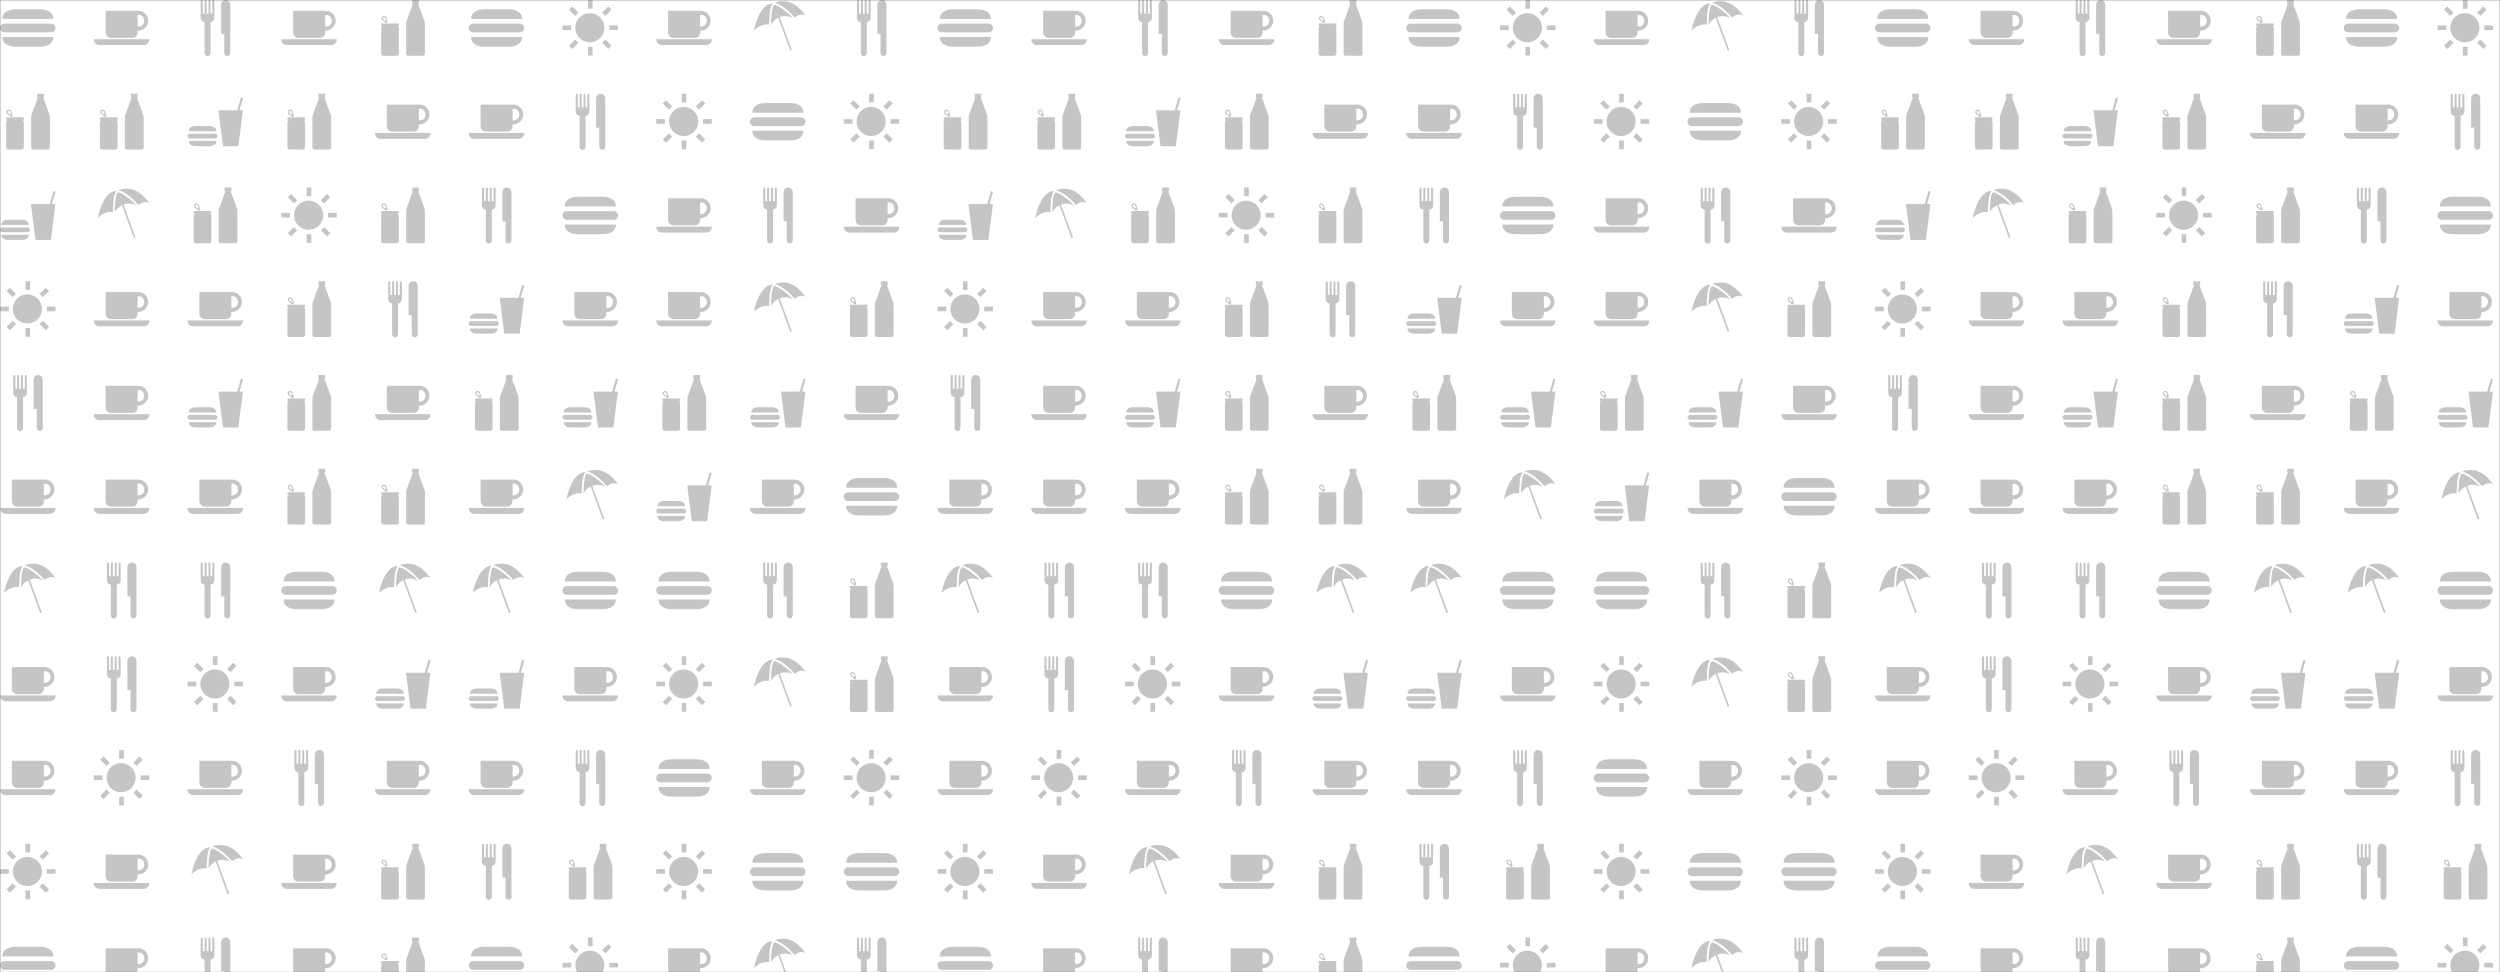 <svg xmlns="http://www.w3.org/2000/svg" version="1.1" xmlns:xlink="http://www.w3.org/1999/xlink" xmlns:svgjs="http://svgjs.dev/svgjs" width="1440" height="560" preserveAspectRatio="none" viewBox="0 0 1440 560"><rect x="0" y="0" width="1440" height="560" fill="#333333" stroke="none"/><g mask="url(&quot;#SvgjsMask1279&quot;)" fill="none"><rect width="1440" height="560" x="0" y="0" fill="rgba(255, 255, 255, 1)"></rect><use xlink:href="#SvgjsG1287" transform="translate(0, 0)" fill="rgba(197, 197, 197, 1)"></use><use xlink:href="#SvgjsG1287" transform="translate(0, 540)" fill="rgba(197, 197, 197, 1)"></use><use xlink:href="#SvgjsG1287" transform="translate(540, 0)" fill="rgba(197, 197, 197, 1)"></use><use xlink:href="#SvgjsG1287" transform="translate(540, 540)" fill="rgba(197, 197, 197, 1)"></use><use xlink:href="#SvgjsG1287" transform="translate(1080, 0)" fill="rgba(197, 197, 197, 1)"></use><use xlink:href="#SvgjsG1287" transform="translate(1080, 540)" fill="rgba(197, 197, 197, 1)"></use></g><defs><mask id="SvgjsMask1279"><rect width="1440" height="560" fill="#ffffff"></rect></mask><g id="SvgjsG1283"><path d="M2.524 8.637H0.014V7.308h2.51v1.329zM3.656 4.576L1.884 2.804l0.935-0.935 1.772 1.772-0.935 0.935z m0 6.817l0.935 0.935-1.772 1.773-0.934-0.936 1.771-1.772z m4.997-8.884h-1.33V-0.002h1.33v2.511z m-1.33 10.952h1.33v2.51h-1.33v-2.509zM12.344 4.576l-0.96-0.935 1.796-1.772 0.935 0.935-1.772 1.772z m0 6.792l1.771 1.797-0.935 0.936-1.771-1.774 0.936-0.96z m3.643-4.06v1.329h-2.51V7.308h2.509z"></path><path d="M3.702 7.984a4.184 4.184 0 1 0 8.368 0 4.184 4.184 0 1 0-8.368 0"></path></g><g id="SvgjsG1282"><path d="M15.964 4.774l-1.312 10.327H10.223L8.916 4.774h5.408L15.395 1.04 16 1.21l-1.024 3.562 0.988 0.002zM8.29 10.788s0.166-1.502-2.131-1.502H2.5c-2.293 0-2.131 1.502-2.132 1.502h7.922zM0.368 13.595s-0.162 1.506 2.132 1.506h3.659c2.297 0 2.131-1.506 2.131-1.506H0.369z m7.578-0.727a0.68 0.68 0 0 0 0.68-0.68c0-0.372-0.304-0.676-0.68-0.676H0.68C0.306 11.512 0 11.816 0 12.188a0.682 0.682 0 0 0 0.68 0.68h7.266z"></path></g><g id="SvgjsG1284"><path d="M7.741 5.269c-0.003 0.523-0.481 1.084-1.101 1.084v8.856c0 1.261-1.714 1.261-1.716 0V6.354c-0.602 0-1.127-0.465-1.126-1.159V0.315c-0.001-0.423 0.612-0.44 0.616 0.017v3.606h0.51V0.299c0-0.389 0.59-0.414 0.591 0.016v3.623h0.526V0.307C6.044-0.103 6.618-0.12 6.616 0.323v3.615h0.526V0.307c-0.002-0.406 0.597-0.423 0.599 0.016v4.946zM12.309 1.449v13.76c0.002 1.229-1.715 1.211-1.717 0V9.746h-0.912V1.449c-0.001-1.932 2.631-1.932 2.629 0z"></path></g><g id="SvgjsG1285"><path d="M16 11.289H0C0.001 12.447 0.884 12.984 1.594 12.987H14.406c0.847-0.003 1.59-0.669 1.594-1.698zM12.96 3.12H3.413v6.263c0.002 0.851 0.734 1.523 1.525 1.525h6.194c0.893-0.002 1.502-0.752 1.498-1.525v-0.519c1.768-0.002 3.05-1.328 3.05-2.876 0.001-1.575-1.256-2.869-2.72-2.868zM12.63 7.668V4.298h0.33c1.211-0.002 1.599 1.143 1.593 1.698 0.001 0.896-0.662 1.755-1.923 1.672z"></path></g><g id="SvgjsG1286"><path d="M1.12 8.836c1.001-1.179 2.827-2.005 4.388-1.743 0.174-2.151-0.071-4.156 1-6.133C3.189 1.173 1.648 6.247 1.12 8.836M12.892 5.07c0.697-0.83 2.347-1.253 3.213-0.476C13.849 1.44 11.058-0.583 7.086 0.764c3.102 0.942 5.276 3.84 5.805 4.306"></path><path d="M12.267 5.198C11.182 3.684 7.769 1.266 7.019 1.417c-0.8 0.16-1.022 4.702-0.95 5.676 0.475-0.892 1.202-1.564 2.045-1.984l3.461 9.423 0.475-0.12-3.494-9.493c1.156-0.427 2.484-0.391 3.712 0.279"></path></g><g id="SvgjsG1280"><path d="M11.406 2.678H4.629C0.382 2.678 0.682 5.459 0.682 5.459h14.67S15.66 2.678 11.406 2.678zM4.629 13.447h6.777c4.254 0 3.947-2.789 3.946-2.789H0.682s-0.3 2.789 3.947 2.789z m10.087-4.135a1.259 1.259 0 0 0 1.259-1.259c0-0.69-0.562-1.252-1.259-1.252H1.259C0.566 6.801 0 7.363 0 8.052a1.262 1.262 0 0 0 1.259 1.26h13.457z" fill-rule="evenodd"></path></g><g id="SvgjsG1281"><path d="M10.902 1.099a0.294 0.294 0 0 1-0.25-0.29c0-0.111 0.063-0.203 0.151-0.257-0.091-0.051-0.15-0.148-0.151-0.256 0-0.164 0.13-0.296 0.293-0.296h1.453c0.163 0 0.292 0.131 0.292 0.296 0 0.113-0.063 0.209-0.158 0.256 0.091 0.05 0.158 0.146 0.158 0.257a0.295 0.295 0 0 1-0.25 0.29l1.764 4.821c0.11 0.31 0.167 0.66 0.166 1.008v8.549a0.58 0.58 0 0 1-0.581 0.58H9.549a0.579 0.579 0 0 1-0.577-0.581V6.93c0-0.349 0.057-0.698 0.163-1.011l1.767-4.82zM2.794 5.955a0.211 0.211 0 0 0 0.139 0.053c0.118 0 0.214-0.097 0.214-0.213 0-0.038-0.013-0.072-0.026-0.106l-0.24-0.56a0.342 0.342 0 0 0-0.304-0.189 0.343 0.343 0 0 0-0.25 0.582L2.794 5.956z m0.789 0.104c0.02 0.047 0.033 0.101 0.034 0.153 0 0.221-0.179 0.4-0.399 0.4-0.079 0-0.155-0.027-0.217-0.068l-0.958-0.801a0.71 0.71 0 0 1-0.166-0.458c0-0.388 0.312-0.706 0.699-0.706 0.287 0 0.537 0.18 0.638 0.433l0.37 1.047z m3.068 0.707a0.213 0.213 0 0 1 0.21 0.211v0.329c0 0.117-0.096 0.212-0.21 0.211l-0.194-0.008c0.234 0.148 0.404 0.405 0.404 0.707v7.185c0 0.368-0.293 0.665-0.655 0.665H2.438A0.662 0.662 0 0 1 1.778 15.401l0.004-7.185c0-0.302 0.167-0.559 0.402-0.707l-0.195 0.008a0.208 0.208 0 0 1-0.207-0.211v-0.329c0-0.115 0.091-0.212 0.207-0.211H6.651z"></path></g><g id="SvgjsG1287"><use xlink:href="#SvgjsG1280" transform="translate(0, 0) scale(2)" fill="rgba(197, 197, 197, 1)"></use><use xlink:href="#SvgjsG1281" transform="translate(0, 54) scale(2)" fill="rgba(197, 197, 197, 1)"></use><use xlink:href="#SvgjsG1282" transform="translate(0, 108) scale(2)" fill="rgba(197, 197, 197, 1)"></use><use xlink:href="#SvgjsG1283" transform="translate(0, 162) scale(2)" fill="rgba(197, 197, 197, 1)"></use><use xlink:href="#SvgjsG1284" transform="translate(0, 216) scale(2)" fill="rgba(197, 197, 197, 1)"></use><use xlink:href="#SvgjsG1285" transform="translate(0, 270) scale(2)" fill="rgba(197, 197, 197, 1)"></use><use xlink:href="#SvgjsG1286" transform="translate(0, 324) scale(2)" fill="rgba(197, 197, 197, 1)"></use><use xlink:href="#SvgjsG1285" transform="translate(0, 378) scale(2)" fill="rgba(197, 197, 197, 1)"></use><use xlink:href="#SvgjsG1285" transform="translate(0, 432) scale(2)" fill="rgba(197, 197, 197, 1)"></use><use xlink:href="#SvgjsG1283" transform="translate(0, 486) scale(2)" fill="rgba(197, 197, 197, 1)"></use><use xlink:href="#SvgjsG1285" transform="translate(54, 0) scale(2)" fill="rgba(197, 197, 197, 1)"></use><use xlink:href="#SvgjsG1281" transform="translate(54, 54) scale(2)" fill="rgba(197, 197, 197, 1)"></use><use xlink:href="#SvgjsG1286" transform="translate(54, 108) scale(2)" fill="rgba(197, 197, 197, 1)"></use><use xlink:href="#SvgjsG1285" transform="translate(54, 162) scale(2)" fill="rgba(197, 197, 197, 1)"></use><use xlink:href="#SvgjsG1285" transform="translate(54, 216) scale(2)" fill="rgba(197, 197, 197, 1)"></use><use xlink:href="#SvgjsG1285" transform="translate(54, 270) scale(2)" fill="rgba(197, 197, 197, 1)"></use><use xlink:href="#SvgjsG1284" transform="translate(54, 324) scale(2)" fill="rgba(197, 197, 197, 1)"></use><use xlink:href="#SvgjsG1284" transform="translate(54, 378) scale(2)" fill="rgba(197, 197, 197, 1)"></use><use xlink:href="#SvgjsG1283" transform="translate(54, 432) scale(2)" fill="rgba(197, 197, 197, 1)"></use><use xlink:href="#SvgjsG1285" transform="translate(54, 486) scale(2)" fill="rgba(197, 197, 197, 1)"></use><use xlink:href="#SvgjsG1284" transform="translate(108, 0) scale(2)" fill="rgba(197, 197, 197, 1)"></use><use xlink:href="#SvgjsG1282" transform="translate(108, 54) scale(2)" fill="rgba(197, 197, 197, 1)"></use><use xlink:href="#SvgjsG1281" transform="translate(108, 108) scale(2)" fill="rgba(197, 197, 197, 1)"></use><use xlink:href="#SvgjsG1285" transform="translate(108, 162) scale(2)" fill="rgba(197, 197, 197, 1)"></use><use xlink:href="#SvgjsG1282" transform="translate(108, 216) scale(2)" fill="rgba(197, 197, 197, 1)"></use><use xlink:href="#SvgjsG1285" transform="translate(108, 270) scale(2)" fill="rgba(197, 197, 197, 1)"></use><use xlink:href="#SvgjsG1284" transform="translate(108, 324) scale(2)" fill="rgba(197, 197, 197, 1)"></use><use xlink:href="#SvgjsG1283" transform="translate(108, 378) scale(2)" fill="rgba(197, 197, 197, 1)"></use><use xlink:href="#SvgjsG1285" transform="translate(108, 432) scale(2)" fill="rgba(197, 197, 197, 1)"></use><use xlink:href="#SvgjsG1286" transform="translate(108, 486) scale(2)" fill="rgba(197, 197, 197, 1)"></use><use xlink:href="#SvgjsG1285" transform="translate(162, 0) scale(2)" fill="rgba(197, 197, 197, 1)"></use><use xlink:href="#SvgjsG1281" transform="translate(162, 54) scale(2)" fill="rgba(197, 197, 197, 1)"></use><use xlink:href="#SvgjsG1283" transform="translate(162, 108) scale(2)" fill="rgba(197, 197, 197, 1)"></use><use xlink:href="#SvgjsG1281" transform="translate(162, 162) scale(2)" fill="rgba(197, 197, 197, 1)"></use><use xlink:href="#SvgjsG1281" transform="translate(162, 216) scale(2)" fill="rgba(197, 197, 197, 1)"></use><use xlink:href="#SvgjsG1281" transform="translate(162, 270) scale(2)" fill="rgba(197, 197, 197, 1)"></use><use xlink:href="#SvgjsG1280" transform="translate(162, 324) scale(2)" fill="rgba(197, 197, 197, 1)"></use><use xlink:href="#SvgjsG1285" transform="translate(162, 378) scale(2)" fill="rgba(197, 197, 197, 1)"></use><use xlink:href="#SvgjsG1284" transform="translate(162, 432) scale(2)" fill="rgba(197, 197, 197, 1)"></use><use xlink:href="#SvgjsG1285" transform="translate(162, 486) scale(2)" fill="rgba(197, 197, 197, 1)"></use><use xlink:href="#SvgjsG1281" transform="translate(216, 0) scale(2)" fill="rgba(197, 197, 197, 1)"></use><use xlink:href="#SvgjsG1285" transform="translate(216, 54) scale(2)" fill="rgba(197, 197, 197, 1)"></use><use xlink:href="#SvgjsG1281" transform="translate(216, 108) scale(2)" fill="rgba(197, 197, 197, 1)"></use><use xlink:href="#SvgjsG1284" transform="translate(216, 162) scale(2)" fill="rgba(197, 197, 197, 1)"></use><use xlink:href="#SvgjsG1285" transform="translate(216, 216) scale(2)" fill="rgba(197, 197, 197, 1)"></use><use xlink:href="#SvgjsG1281" transform="translate(216, 270) scale(2)" fill="rgba(197, 197, 197, 1)"></use><use xlink:href="#SvgjsG1286" transform="translate(216, 324) scale(2)" fill="rgba(197, 197, 197, 1)"></use><use xlink:href="#SvgjsG1282" transform="translate(216, 378) scale(2)" fill="rgba(197, 197, 197, 1)"></use><use xlink:href="#SvgjsG1285" transform="translate(216, 432) scale(2)" fill="rgba(197, 197, 197, 1)"></use><use xlink:href="#SvgjsG1281" transform="translate(216, 486) scale(2)" fill="rgba(197, 197, 197, 1)"></use><use xlink:href="#SvgjsG1280" transform="translate(270, 0) scale(2)" fill="rgba(197, 197, 197, 1)"></use><use xlink:href="#SvgjsG1285" transform="translate(270, 54) scale(2)" fill="rgba(197, 197, 197, 1)"></use><use xlink:href="#SvgjsG1284" transform="translate(270, 108) scale(2)" fill="rgba(197, 197, 197, 1)"></use><use xlink:href="#SvgjsG1282" transform="translate(270, 162) scale(2)" fill="rgba(197, 197, 197, 1)"></use><use xlink:href="#SvgjsG1281" transform="translate(270, 216) scale(2)" fill="rgba(197, 197, 197, 1)"></use><use xlink:href="#SvgjsG1285" transform="translate(270, 270) scale(2)" fill="rgba(197, 197, 197, 1)"></use><use xlink:href="#SvgjsG1286" transform="translate(270, 324) scale(2)" fill="rgba(197, 197, 197, 1)"></use><use xlink:href="#SvgjsG1282" transform="translate(270, 378) scale(2)" fill="rgba(197, 197, 197, 1)"></use><use xlink:href="#SvgjsG1285" transform="translate(270, 432) scale(2)" fill="rgba(197, 197, 197, 1)"></use><use xlink:href="#SvgjsG1284" transform="translate(270, 486) scale(2)" fill="rgba(197, 197, 197, 1)"></use><use xlink:href="#SvgjsG1283" transform="translate(324, 0) scale(2)" fill="rgba(197, 197, 197, 1)"></use><use xlink:href="#SvgjsG1284" transform="translate(324, 54) scale(2)" fill="rgba(197, 197, 197, 1)"></use><use xlink:href="#SvgjsG1280" transform="translate(324, 108) scale(2)" fill="rgba(197, 197, 197, 1)"></use><use xlink:href="#SvgjsG1285" transform="translate(324, 162) scale(2)" fill="rgba(197, 197, 197, 1)"></use><use xlink:href="#SvgjsG1282" transform="translate(324, 216) scale(2)" fill="rgba(197, 197, 197, 1)"></use><use xlink:href="#SvgjsG1286" transform="translate(324, 270) scale(2)" fill="rgba(197, 197, 197, 1)"></use><use xlink:href="#SvgjsG1280" transform="translate(324, 324) scale(2)" fill="rgba(197, 197, 197, 1)"></use><use xlink:href="#SvgjsG1285" transform="translate(324, 378) scale(2)" fill="rgba(197, 197, 197, 1)"></use><use xlink:href="#SvgjsG1284" transform="translate(324, 432) scale(2)" fill="rgba(197, 197, 197, 1)"></use><use xlink:href="#SvgjsG1281" transform="translate(324, 486) scale(2)" fill="rgba(197, 197, 197, 1)"></use><use xlink:href="#SvgjsG1285" transform="translate(378, 0) scale(2)" fill="rgba(197, 197, 197, 1)"></use><use xlink:href="#SvgjsG1283" transform="translate(378, 54) scale(2)" fill="rgba(197, 197, 197, 1)"></use><use xlink:href="#SvgjsG1285" transform="translate(378, 108) scale(2)" fill="rgba(197, 197, 197, 1)"></use><use xlink:href="#SvgjsG1285" transform="translate(378, 162) scale(2)" fill="rgba(197, 197, 197, 1)"></use><use xlink:href="#SvgjsG1281" transform="translate(378, 216) scale(2)" fill="rgba(197, 197, 197, 1)"></use><use xlink:href="#SvgjsG1282" transform="translate(378, 270) scale(2)" fill="rgba(197, 197, 197, 1)"></use><use xlink:href="#SvgjsG1280" transform="translate(378, 324) scale(2)" fill="rgba(197, 197, 197, 1)"></use><use xlink:href="#SvgjsG1283" transform="translate(378, 378) scale(2)" fill="rgba(197, 197, 197, 1)"></use><use xlink:href="#SvgjsG1280" transform="translate(378, 432) scale(2)" fill="rgba(197, 197, 197, 1)"></use><use xlink:href="#SvgjsG1283" transform="translate(378, 486) scale(2)" fill="rgba(197, 197, 197, 1)"></use><use xlink:href="#SvgjsG1286" transform="translate(432, 0) scale(2)" fill="rgba(197, 197, 197, 1)"></use><use xlink:href="#SvgjsG1280" transform="translate(432, 54) scale(2)" fill="rgba(197, 197, 197, 1)"></use><use xlink:href="#SvgjsG1284" transform="translate(432, 108) scale(2)" fill="rgba(197, 197, 197, 1)"></use><use xlink:href="#SvgjsG1286" transform="translate(432, 162) scale(2)" fill="rgba(197, 197, 197, 1)"></use><use xlink:href="#SvgjsG1282" transform="translate(432, 216) scale(2)" fill="rgba(197, 197, 197, 1)"></use><use xlink:href="#SvgjsG1285" transform="translate(432, 270) scale(2)" fill="rgba(197, 197, 197, 1)"></use><use xlink:href="#SvgjsG1284" transform="translate(432, 324) scale(2)" fill="rgba(197, 197, 197, 1)"></use><use xlink:href="#SvgjsG1286" transform="translate(432, 378) scale(2)" fill="rgba(197, 197, 197, 1)"></use><use xlink:href="#SvgjsG1285" transform="translate(432, 432) scale(2)" fill="rgba(197, 197, 197, 1)"></use><use xlink:href="#SvgjsG1280" transform="translate(432, 486) scale(2)" fill="rgba(197, 197, 197, 1)"></use><use xlink:href="#SvgjsG1284" transform="translate(486, 0) scale(2)" fill="rgba(197, 197, 197, 1)"></use><use xlink:href="#SvgjsG1283" transform="translate(486, 54) scale(2)" fill="rgba(197, 197, 197, 1)"></use><use xlink:href="#SvgjsG1285" transform="translate(486, 108) scale(2)" fill="rgba(197, 197, 197, 1)"></use><use xlink:href="#SvgjsG1281" transform="translate(486, 162) scale(2)" fill="rgba(197, 197, 197, 1)"></use><use xlink:href="#SvgjsG1285" transform="translate(486, 216) scale(2)" fill="rgba(197, 197, 197, 1)"></use><use xlink:href="#SvgjsG1280" transform="translate(486, 270) scale(2)" fill="rgba(197, 197, 197, 1)"></use><use xlink:href="#SvgjsG1281" transform="translate(486, 324) scale(2)" fill="rgba(197, 197, 197, 1)"></use><use xlink:href="#SvgjsG1281" transform="translate(486, 378) scale(2)" fill="rgba(197, 197, 197, 1)"></use><use xlink:href="#SvgjsG1283" transform="translate(486, 432) scale(2)" fill="rgba(197, 197, 197, 1)"></use><use xlink:href="#SvgjsG1280" transform="translate(486, 486) scale(2)" fill="rgba(197, 197, 197, 1)"></use></g></defs></svg>